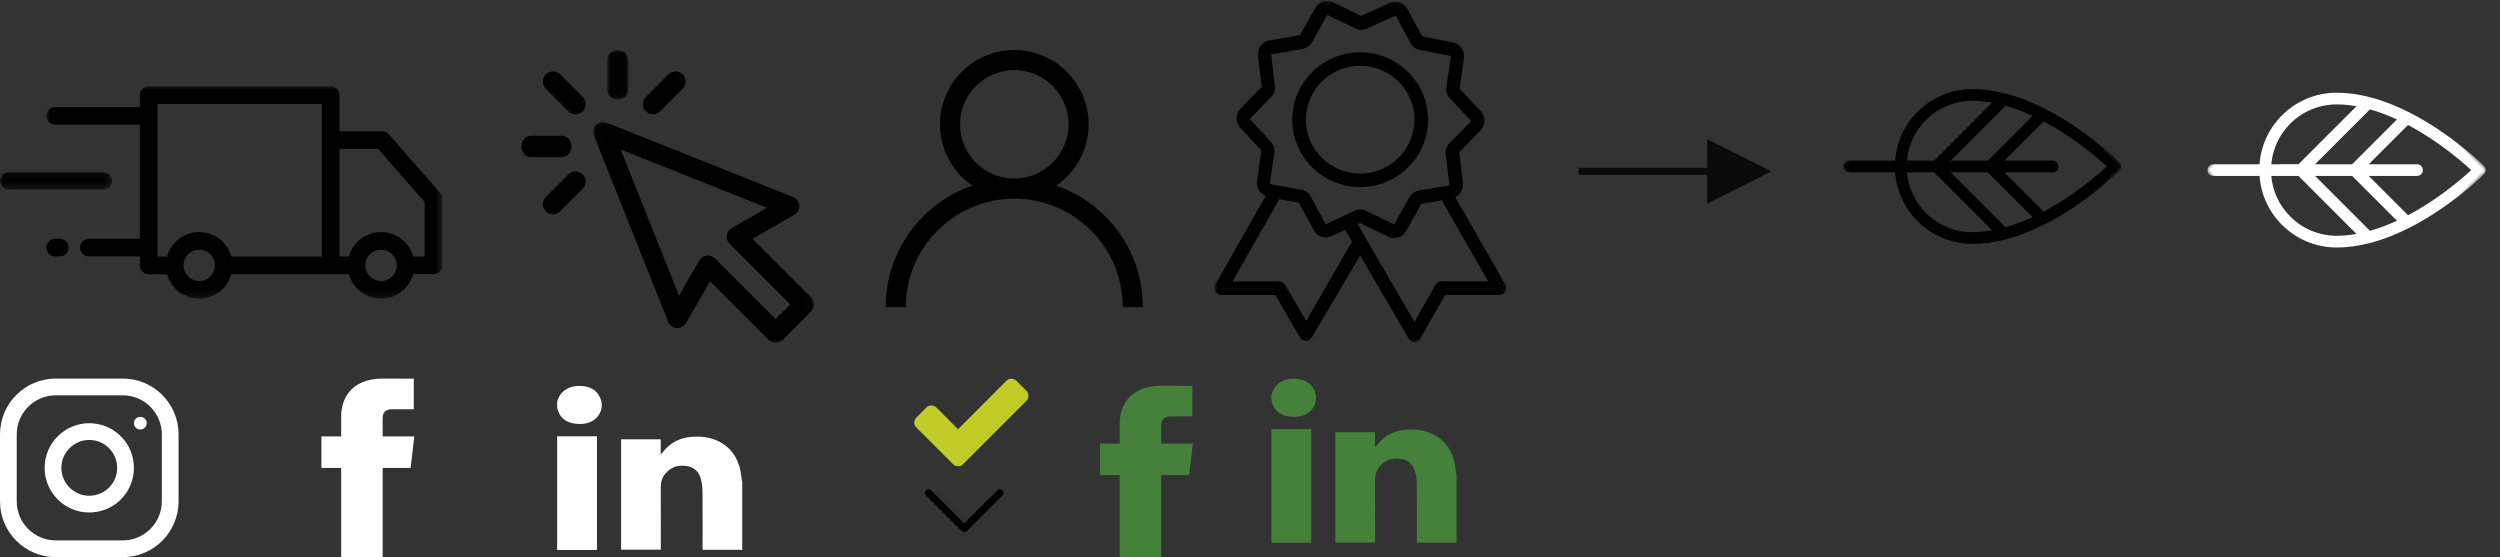 <?xml version="1.0" encoding="UTF-8"?>
<svg width="350px" height="78px" viewBox="0 0 350 78" version="1.1" xmlns="http://www.w3.org/2000/svg" xmlns:xlink="http://www.w3.org/1999/xlink">
    <rect x="0" y="0" width="350" height="78" fill="#333333" stroke="none"/>
    <!-- Generator: Sketch 52.3 (67297) - http://www.bohemiancoding.com/sketch -->
    <title>Artboard</title>
    <desc>Created with Sketch.</desc>
    <defs>
        <polygon id="path-1" points="0 0 55.437 0 55.437 29.728 0 29.728"></polygon>
        <polygon id="path-3" points="0 0.075 15.686 0.075 15.686 2.54 0 2.54"></polygon>
        <polygon id="path-5" points="0.047 0.075 30.969 0.075 30.969 31 0.047 31"></polygon>
        <polygon id="path-7" points="0.019 0.027 2.962 0.027 2.962 6.927 0.019 6.927"></polygon>
        <polygon id="path-9" points="0 0.109 40.906 0.109 40.906 47.882 0 47.882"></polygon>
        <polygon id="path-11" points="0 0 28.021 0 28.021 28.021 0 28.021"></polygon>
        <polygon id="path-13" points="0 0 28.021 0 28.021 28.021 0 28.021"></polygon>
    </defs>
    <g id="Artboard" stroke="none" stroke-width="1" fill="none" fill-rule="evenodd">
        <g id="fermes-valens_icons">
            <g>
                <g id="Group">
                    <g id="Group-9" transform="translate(0, 12)">
                        <g id="Group-3" transform="translate(6.462, 0.05)">
                            <g id="Fill-1-Clipped">
                                <g>
                                    <mask id="mask-2" fill="white">
                                        <use xlink:href="#path-1"></use>
                                    </mask>
                                    <g id="path-1"></g>
                                    <path d="M52.992,23.868 L51.383,23.868 C50.841,21.892 49.03,20.437 46.884,20.437 C44.738,20.437 42.927,21.892 42.384,23.868 L41.061,23.868 L41.061,8.797 L46.483,8.797 L52.992,16.224 L52.992,23.868 Z M46.884,27.299 C45.671,27.299 44.685,26.313 44.685,25.101 C44.685,23.889 45.671,22.903 46.884,22.903 C48.096,22.903 49.083,23.889 49.083,25.101 C49.083,26.313 48.096,27.299 46.884,27.299 Z M25.926,23.868 C25.383,21.892 23.572,20.437 21.426,20.437 C19.28,20.437 17.47,21.892 16.927,23.868 L15.586,23.868 L15.586,2.503 L38.594,2.503 L38.594,23.868 L25.926,23.868 Z M21.427,27.299 C20.214,27.299 19.228,26.313 19.228,25.101 C19.228,23.889 20.214,22.903 21.427,22.903 C22.639,22.903 23.626,23.889 23.626,25.101 C23.626,26.313 22.639,27.299 21.427,27.299 Z M55.153,14.948 L47.971,6.752 C47.736,6.485 47.398,6.332 47.043,6.332 L41.062,6.332 L41.062,1.27 C41.062,0.589 40.51,0.037 39.828,0.037 L14.353,0.037 C13.672,0.037 13.119,0.589 13.119,1.27 L13.119,2.933 L1.256,2.933 C0.575,2.933 0.023,3.485 0.023,4.166 C0.023,4.847 0.575,5.399 1.256,5.399 L13.119,5.399 L13.119,21.382 L5.978,21.382 C5.297,21.382 4.745,21.934 4.745,22.615 C4.745,23.296 5.297,23.848 5.978,23.848 L13.119,23.848 L13.119,25.101 C13.119,25.782 13.672,26.334 14.353,26.334 L16.927,26.334 C17.47,28.309 19.281,29.765 21.427,29.765 C23.573,29.765 25.384,28.309 25.926,26.334 L42.385,26.334 L42.385,26.333 C42.927,28.309 44.738,29.764 46.884,29.764 C49.03,29.764 50.841,28.309 51.383,26.333 L54.226,26.333 C54.907,26.333 55.459,25.781 55.459,25.101 L55.459,15.761 C55.459,15.462 55.35,15.173 55.153,14.948 Z" id="Fill-1" fill="#000000" fill-rule="nonzero" mask="url(#mask-2)"></path>
                                </g>
                            </g>
                        </g>
                        <path d="M8.376,21.432 L7.718,21.432 C7.037,21.432 6.485,21.984 6.485,22.665 C6.485,23.346 7.037,23.898 7.718,23.898 L8.376,23.898 C9.058,23.898 9.61,23.346 9.61,22.665 C9.61,21.984 9.058,21.432 8.376,21.432" id="Fill-4" fill="#000000"></path>
                        <g id="Group-8" transform="translate(0, 12.009)">
                            <g id="Fill-6-Clipped">
                                <g>
                                    <mask id="mask-4" fill="white">
                                        <use xlink:href="#path-3"></use>
                                    </mask>
                                    <g id="path-3"></g>
                                    <path d="M14.452,0.075 L1.233,0.075 C0.552,0.075 -8.73239437e-06,0.627 -8.73239437e-06,1.308 C-8.73239437e-06,1.989 0.552,2.54 1.233,2.54 L14.452,2.54 C15.133,2.54 15.686,1.989 15.686,1.308 C15.686,0.627 15.133,0.075 14.452,0.075" id="Fill-6" fill="#000000" mask="url(#mask-4)"></path>
                                </g>
                            </g>
                        </g>
                    </g>
                    <g id="Group-15" transform="translate(73, 7)">
                        <g id="Group-3" transform="translate(10, 10)">
                            <g id="Fill-1-Clipped">
                                <g>
                                    <mask id="mask-6" fill="white">
                                        <use xlink:href="#path-5"></use>
                                    </mask>
                                    <g id="path-5"></g>
                                    <path d="M25.587,27.672 L17.089,19.173 C16.828,18.912 16.477,18.769 16.114,18.769 C16.054,18.769 15.994,18.773 15.934,18.781 C15.509,18.836 15.134,19.087 14.92,19.458 L12.063,24.405 L3.895,3.923 L24.374,12.093 L19.427,14.95 C19.056,15.164 18.805,15.539 18.75,15.964 C18.694,16.389 18.839,16.816 19.142,17.119 L27.641,25.618 L25.587,27.672 Z M30.565,24.643 L22.361,16.439 L28.214,13.058 C28.671,12.794 28.938,12.292 28.899,11.765 C28.861,11.239 28.526,10.78 28.035,10.584 L1.937,0.174 C1.425,-0.031 0.841,0.09 0.451,0.479 C0.062,0.869 -0.059,1.453 0.146,1.965 L10.555,28.066 C10.75,28.557 11.209,28.892 11.736,28.93 C12.263,28.969 12.765,28.702 13.029,28.245 L16.409,22.392 L24.612,30.596 C24.871,30.855 25.222,31 25.587,31 C25.953,31 26.303,30.855 26.562,30.596 L30.565,26.593 C31.103,26.054 31.103,25.181 30.565,24.643 Z" id="Fill-1" fill="#000000" fill-rule="nonzero" mask="url(#mask-6)"></path>
                                </g>
                            </g>
                        </g>
                        <path d="M5.426,3.416 C4.871,2.861 3.972,2.861 3.416,3.416 C2.861,3.971 2.861,4.871 3.416,5.426 L6.574,8.584 C6.851,8.861 7.215,9 7.579,9 C7.943,9 8.306,8.861 8.584,8.584 C9.139,8.029 9.139,7.129 8.584,6.574 L5.426,3.416 Z" id="Fill-4" fill="#000000"></path>
                        <path d="M7,13.5 C7,12.672 6.39,12 5.639,12 L1.361,12 C0.61,12 0,12.671 0,13.5 C0,14.328 0.61,15 1.361,15 L5.639,15 C6.39,15 7,14.328 7,13.5" id="Fill-6" fill="#000000"></path>
                        <path d="M6.574,17.416 L3.416,20.574 C2.861,21.129 2.861,22.029 3.416,22.584 C3.694,22.861 4.057,23 4.421,23 C4.785,23 5.148,22.861 5.426,22.584 L8.584,19.426 C9.139,18.871 9.139,17.971 8.584,17.416 C8.029,16.861 7.129,16.861 6.574,17.416" id="Fill-8" fill="#000000"></path>
                        <g id="Group-12" transform="translate(12, 0)">
                            <g id="Fill-10-Clipped">
                                <g>
                                    <mask id="mask-8" fill="white">
                                        <use xlink:href="#path-7"></use>
                                    </mask>
                                    <g id="path-7"></g>
                                    <path d="M1.491,6.927 C2.303,6.927 2.962,6.326 2.962,5.585 L2.962,1.369 C2.962,0.628 2.303,0.027 1.491,0.027 C0.678,0.027 0.019,0.628 0.019,1.369 L0.019,5.585 C0.019,6.326 0.678,6.927 1.491,6.927" id="Fill-10" fill="#000000" mask="url(#mask-8)"></path>
                                </g>
                            </g>
                        </g>
                        <path d="M18.421,9 C18.785,9 19.149,8.862 19.426,8.584 L22.584,5.426 C23.139,4.871 23.139,3.971 22.584,3.416 C22.029,2.861 21.129,2.861 20.574,3.416 L17.416,6.574 C16.861,7.129 16.861,8.029 17.416,8.584 C17.694,8.862 18.057,9 18.421,9" id="Fill-13" fill="#000000"></path>
                    </g>
                    <path d="M142,25 C137.813,25 134.406,21.593 134.406,17.406 C134.406,13.219 137.813,9.812 142,9.812 C146.187,9.812 149.594,13.219 149.594,17.406 C149.594,21.593 146.187,25 142,25 M154.728,30.272 C152.767,28.312 150.434,26.86 147.888,25.982 C150.615,24.104 152.406,20.96 152.406,17.406 C152.406,11.668 147.738,7 142,7 C136.262,7 131.594,11.668 131.594,17.406 C131.594,20.96 133.385,24.104 136.112,25.982 C133.566,26.86 131.233,28.312 129.272,30.272 C125.872,33.672 124,38.192 124,43 L126.812,43 C126.812,34.626 133.626,27.812 142,27.812 C150.374,27.812 157.188,34.626 157.188,43 L160,43 C160,38.192 158.128,33.672 154.728,30.272" id="Fill-1" fill="#000000" fill-rule="nonzero"></path>
                    <g id="Group-6" transform="translate(170, 0)">
                        <g id="Group-3" transform="translate(0, 0.009)">
                            <g id="Fill-1-Clipped">
                                <g>
                                    <mask id="mask-10" fill="white">
                                        <use xlink:href="#path-9"></use>
                                    </mask>
                                    <g id="path-9"></g>
                                    <path d="M31.785,39.391 C31.452,39.391 31.119,39.579 30.976,39.862 L28.029,45.052 L21.327,33.541 C21.279,33.4 21.231,33.305 21.136,33.211 L20.091,31.371 L20.423,31.229 L24.321,33.116 C24.607,33.258 24.892,33.305 25.177,33.305 C25.843,33.305 26.508,32.975 26.841,32.362 L28.98,28.541 L31.832,28.022 L38.345,39.391 L31.785,39.391 Z M15.622,31.371 L15.575,31.371 L13.483,27.456 C13.198,26.984 12.723,26.606 12.152,26.559 L7.779,25.757 L8.397,21.417 C8.492,20.851 8.302,20.238 7.921,19.86 L4.974,16.653 L7.969,13.539 C8.397,13.114 8.587,12.548 8.492,11.982 L7.969,7.689 C7.969,7.689 7.969,7.642 8.016,7.595 L12.342,6.84 C12.865,6.746 13.388,6.416 13.673,5.897 L15.812,2.076 L19.71,3.963 C20.233,4.246 20.899,4.246 21.422,3.963 L25.367,2.17 L25.415,2.17 L27.506,6.086 C27.791,6.557 28.267,6.935 28.79,6.982 L33.116,7.831 L32.498,12.171 C32.403,12.737 32.593,13.35 32.973,13.728 L35.968,16.936 L32.925,20.049 C32.498,20.474 32.307,21.04 32.403,21.606 L32.925,25.946 L28.647,26.654 C28.124,26.748 27.601,27.078 27.316,27.597 L25.177,31.418 L21.279,29.531 C20.756,29.248 20.091,29.248 19.568,29.531 L15.622,31.371 Z M12.865,44.91 L9.918,39.862 C9.728,39.579 9.443,39.391 9.11,39.391 L2.55,39.391 L9.11,27.88 L11.819,28.352 L13.911,32.173 C14.339,33.069 15.385,33.447 16.335,33.069 L16.383,33.069 L18.332,32.173 L19.283,33.824 L12.865,44.91 Z M40.769,39.862 L33.734,27.597 C34.447,27.267 34.874,26.512 34.827,25.663 L34.304,21.323 L37.299,18.209 C37.964,17.549 38.012,16.417 37.346,15.615 L34.351,12.407 L34.969,8.02 C35.065,7.076 34.399,6.133 33.448,5.944 L29.123,5.095 L27.031,1.274 C26.603,0.377 25.557,1.26565425e-14 24.607,0.377 L24.559,0.377 L20.566,2.217 L16.668,0.33 C16.24,0.094 15.717,0.047 15.242,0.189 C14.767,0.33 14.386,0.66 14.149,1.085 L12.009,4.906 L7.684,5.661 C6.685,5.85 6.02,6.746 6.115,7.784 L6.638,12.124 L3.643,15.237 C2.978,15.898 2.93,17.03 3.596,17.832 L6.59,21.04 L5.972,25.427 C5.877,26.276 6.4,27.078 7.208,27.408 L0.125,39.862 C-0.065,40.145 -0.017,40.523 0.125,40.806 C0.316,41.089 0.601,41.278 0.934,41.278 L8.539,41.278 L12.009,47.269 C12.2,47.552 12.485,47.741 12.818,47.741 C13.15,47.741 13.483,47.552 13.626,47.269 L20.423,35.758 L27.221,47.41 C27.411,47.693 27.696,47.882 28.029,47.882 C28.362,47.882 28.695,47.693 28.837,47.41 L32.307,41.278 L39.913,41.278 C40.246,41.278 40.579,41.089 40.721,40.806 C40.959,40.523 40.959,40.145 40.769,39.862 Z" id="Fill-1" fill="#000000" fill-rule="nonzero" mask="url(#mask-10)"></path>
                                </g>
                            </g>
                        </g>
                        <path d="M20.423,24.304 C16.24,24.304 12.818,20.907 12.818,16.756 C12.818,12.604 16.24,9.208 20.423,9.208 C24.607,9.208 28.029,12.604 28.029,16.756 C28.029,20.907 24.607,24.304 20.423,24.304 M29.931,16.756 C29.931,11.567 25.652,7.321 20.423,7.321 C15.194,7.321 10.916,11.567 10.916,16.756 C10.916,21.945 15.194,26.191 20.423,26.191 C25.652,26.191 29.931,21.945 29.931,16.756" id="Fill-4" fill="#000000" fill-rule="nonzero"></path>
                    </g>
                    <polygon id="Line-2-Copy-5" fill="#0A0A0A" points="239 24.494 221.5 24.494 221 24.494 221 23.494 221.5 23.494 239 23.494 239 19.494 248 23.994 239 28.494"></polygon>
                    <g id="Group-3-Copy-6" transform="translate(277.506, 24) rotate(45) translate(-277.506, -24) translate(263.006, 9.5)">
                        <g id="Fill-1-Clipped">
                            <g>
                                <mask id="mask-12" fill="white">
                                    <use xlink:href="#path-11"></use>
                                </mask>
                                <g id="path-11"></g>
                                <path d="M19.537,21.488 C17.801,23.224 15.491,24.18 13.035,24.18 C10.855,24.18 8.791,23.426 7.14,22.042 L9.834,19.348 L21.315,19.348 C20.782,20.112 20.192,20.833 19.537,21.488 M3.84,14.985 C3.84,12.53 4.797,10.22 6.533,8.484 C7.188,7.829 7.908,7.239 8.673,6.706 L8.673,18.186 L5.979,20.881 C4.594,19.23 3.84,17.166 3.84,14.985 M13.985,4.013 L13.985,12.875 L10.315,16.545 L10.315,5.682 C11.5,5.019 12.745,4.469 13.985,4.013 M22.339,17.706 L11.476,17.706 L15.146,14.036 L24.007,14.036 C23.551,15.275 23.002,16.521 22.339,17.706 M19.362,2.517 C22.412,1.905 25.06,1.721 26.355,1.666 C26.3,2.961 26.116,5.609 25.503,8.659 C25.273,9.805 24.966,11.078 24.561,12.394 L16.787,12.394 L21.563,7.619 C21.883,7.298 21.883,6.778 21.563,6.458 C21.242,6.137 20.722,6.137 20.402,6.458 L15.627,11.233 L15.627,3.46 C16.942,3.054 18.216,2.748 19.362,2.517 M27.119,8.95 C28.011,4.495 28.021,0.969 28.021,0.821 C28.021,0.603 27.934,0.394 27.78,0.241 C27.626,0.087 27.418,0 27.2,0 C27.052,0 23.526,0.01 19.071,0.901 C17.484,1.219 15.98,1.609 14.573,2.068 C14.563,2.07 14.554,2.074 14.545,2.077 C13.634,2.374 12.763,2.701 11.937,3.054 C10.928,3.487 9.984,3.962 9.109,4.476 C9.083,4.49 9.057,4.506 9.032,4.523 C7.629,5.356 6.403,6.292 5.373,7.323 C3.326,9.37 2.198,12.091 2.198,14.985 C2.198,17.605 3.121,20.082 4.814,22.046 L0.24,26.62 C-0.08,26.94 -0.08,27.46 0.24,27.78 C0.401,27.941 0.611,28.021 0.821,28.021 C1.031,28.021 1.241,27.941 1.401,27.78 L5.975,23.207 C7.939,24.899 10.416,25.822 13.035,25.822 C15.93,25.822 18.651,24.695 20.698,22.648 C21.729,21.617 22.665,20.392 23.498,18.989 C23.515,18.964 23.531,18.938 23.545,18.911 C24.059,18.036 24.534,17.093 24.966,16.084 C25.321,15.257 25.647,14.385 25.945,13.473 C25.948,13.465 25.95,13.458 25.952,13.45 C26.411,12.042 26.802,10.537 27.119,8.95" id="Fill-1" fill="#000000" fill-rule="nonzero" mask="url(#mask-12)"></path>
                            </g>
                        </g>
                    </g>
                    <g id="Group-3-Copy-13" transform="translate(328.518, 24.506) rotate(45) translate(-328.518, -24.506) translate(314.018, 10.006)">
                        <g id="Fill-1-Clipped">
                            <g>
                                <mask id="mask-14" fill="white">
                                    <use xlink:href="#path-13"></use>
                                </mask>
                                <g id="path-13"></g>
                                <path d="M19.537,21.488 C17.801,23.224 15.491,24.18 13.035,24.18 C10.855,24.18 8.791,23.426 7.14,22.042 L9.834,19.348 L21.315,19.348 C20.782,20.112 20.192,20.833 19.537,21.488 M3.84,14.985 C3.84,12.53 4.797,10.22 6.533,8.484 C7.188,7.829 7.908,7.239 8.673,6.706 L8.673,18.186 L5.979,20.881 C4.594,19.23 3.84,17.166 3.84,14.985 M13.985,4.013 L13.985,12.875 L10.315,16.545 L10.315,5.682 C11.5,5.019 12.745,4.469 13.985,4.013 M22.339,17.706 L11.476,17.706 L15.146,14.036 L24.007,14.036 C23.551,15.275 23.002,16.521 22.339,17.706 M19.362,2.517 C22.412,1.905 25.06,1.721 26.355,1.666 C26.3,2.961 26.116,5.609 25.503,8.659 C25.273,9.805 24.966,11.078 24.561,12.394 L16.787,12.394 L21.563,7.619 C21.883,7.298 21.883,6.778 21.563,6.458 C21.242,6.137 20.722,6.137 20.402,6.458 L15.627,11.233 L15.627,3.46 C16.942,3.054 18.216,2.748 19.362,2.517 M27.119,8.95 C28.011,4.495 28.021,0.969 28.021,0.821 C28.021,0.603 27.934,0.394 27.78,0.241 C27.626,0.087 27.418,0 27.2,0 C27.052,0 23.526,0.01 19.071,0.901 C17.484,1.219 15.98,1.609 14.573,2.068 C14.563,2.07 14.554,2.074 14.545,2.077 C13.634,2.374 12.763,2.701 11.937,3.054 C10.928,3.487 9.984,3.962 9.109,4.476 C9.083,4.49 9.057,4.506 9.032,4.523 C7.629,5.356 6.403,6.292 5.373,7.323 C3.326,9.37 2.198,12.091 2.198,14.985 C2.198,17.605 3.121,20.082 4.814,22.046 L0.24,26.62 C-0.08,26.94 -0.08,27.46 0.24,27.78 C0.401,27.941 0.611,28.021 0.821,28.021 C1.031,28.021 1.241,27.941 1.401,27.78 L5.975,23.207 C7.939,24.899 10.416,25.822 13.035,25.822 C15.93,25.822 18.651,24.695 20.698,22.648 C21.729,21.617 22.665,20.392 23.498,18.989 C23.515,18.964 23.531,18.938 23.545,18.911 C24.059,18.036 24.534,17.093 24.966,16.084 C25.321,15.257 25.647,14.385 25.945,13.473 C25.948,13.465 25.95,13.458 25.952,13.45 C26.411,12.042 26.802,10.537 27.119,8.95" id="Fill-1" fill="#FFFFFF" fill-rule="nonzero" mask="url(#mask-14)"></path>
                            </g>
                        </g>
                    </g>
                    <g id="Group-7" transform="translate(0, 53)" fill="#FFFFFF">
                        <path d="M22.656,17.188 C22.656,20.203 20.203,22.656 17.188,22.656 L7.812,22.656 C4.797,22.656 2.344,20.203 2.344,17.188 L2.344,7.812 C2.344,4.797 4.797,2.344 7.812,2.344 L17.188,2.344 C20.203,2.344 22.656,4.797 22.656,7.812 L22.656,17.188 Z M17.188,0 L7.812,0 C3.498,0 0,3.498 0,7.812 L0,17.188 C0,21.502 3.498,25 7.812,25 L17.188,25 C21.502,25 25,21.502 25,17.188 L25,7.812 C25,3.498 21.502,0 17.188,0 Z" id="Fill-1" fill-rule="nonzero"></path>
                        <path d="M12.5,16.406 C10.347,16.406 8.594,14.653 8.594,12.5 C8.594,10.345 10.347,8.594 12.5,8.594 C14.653,8.594 16.406,10.345 16.406,12.5 C16.406,14.653 14.653,16.406 12.5,16.406 M12.5,6.25 C9.048,6.25 6.25,9.048 6.25,12.5 C6.25,15.952 9.048,18.75 12.5,18.75 C15.952,18.75 18.75,15.952 18.75,12.5 C18.75,9.048 15.952,6.25 12.5,6.25" id="Fill-3" fill-rule="nonzero"></path>
                        <path d="M19.643,5.357 C20.136,5.357 20.536,5.757 20.536,6.25 C20.536,6.743 20.136,7.143 19.643,7.143 C19.15,7.143 18.75,6.743 18.75,6.25 C18.75,5.757 19.15,5.357 19.643,5.357" id="Fill-5"></path>
                    </g>
                    <g id="facebook" transform="translate(45, 53)">
                        <polygon id="Clip-2" points="0 0 13 0 13 25 0 25"></polygon>
                        <path d="M13,8.095 L8.572,8.095 L8.572,5.5 C8.572,4.527 9.295,4.298 9.804,4.298 L12.927,4.298 L12.927,0.014 L8.624,0 C3.85,0 2.764,3.195 2.764,5.239 L2.764,8.095 L0,8.095 L0,12.508 L2.764,12.508 L2.764,25 L8.572,25 L8.572,12.508 L12.491,12.508 L13,8.095 Z" id="Fill-1" fill="#FFFFFF"></path>
                    </g>
                    <g id="facebook" transform="translate(154, 54)">
                        <polygon id="Clip-2" points="0 0 13 0 13 25 0 25"></polygon>
                        <path d="M13,8.095 L8.572,8.095 L8.572,5.5 C8.572,4.527 9.295,4.298 9.804,4.298 L12.927,4.298 L12.927,0.014 L8.624,0 C3.85,0 2.764,3.195 2.764,5.239 L2.764,8.095 L0,8.095 L0,12.508 L2.764,12.508 L2.764,25 L8.572,25 L8.572,12.508 L12.491,12.508 L13,8.095 Z" id="Fill-1" fill="#46813B"></path>
                    </g>
                    <g id="icon-linkedin" transform="translate(78, 54)" fill="#FFFFFF">
                        <polygon id="Fill-1" points="0 23 5.571 23 5.571 7.077 0 7.077"></polygon>
                        <path d="M0,2.282 C0.051,2.123 0.095,1.961 0.154,1.805 C0.589,0.662 1.789,-0.029 3.245,0.027 C4.465,0.075 5.449,0.498 5.974,1.581 C6.817,3.317 5.622,5.199 3.572,5.342 C3.071,5.377 2.54,5.347 2.056,5.23 C0.989,4.972 0.335,4.295 0.067,3.302 C0.045,3.222 0.022,3.143 0,3.063 L0,2.282 Z" id="Fill-5"></path>
                        <path d="M25.912,23 C25.793,22.991 25.674,22.974 25.555,22.974 C23.958,22.972 22.361,22.972 20.764,22.972 L20.362,22.972 L20.362,22.63 C20.362,20.042 20.374,17.455 20.352,14.867 C20.347,14.286 20.277,13.694 20.139,13.128 C19.895,12.127 19.274,11.41 18.114,11.239 C16.93,11.065 15.933,11.385 15.178,12.275 C14.692,12.848 14.507,13.502 14.51,14.227 C14.521,17.019 14.515,19.812 14.515,22.604 C14.515,22.714 14.515,22.824 14.515,22.953 L8.955,22.953 L8.955,7.503 L14.504,7.503 L14.504,9.563 C14.525,9.567 14.545,9.571 14.566,9.575 C14.739,9.365 14.904,9.149 15.086,8.946 C16.038,7.883 17.265,7.297 18.743,7.168 C20.392,7.024 21.952,7.264 23.314,8.198 C24.559,9.05 25.253,10.238 25.594,11.61 C25.726,12.142 25.773,12.692 25.86,13.234 C25.875,13.325 25.894,13.416 25.912,13.506 L25.912,23 Z" id="Fill-2"></path>
                    </g>
                    <g id="icon-linkedin" transform="translate(178, 53)" fill="#46813B">
                        <polygon id="Fill-1" points="0 23 5.571 23 5.571 7.077 0 7.077"></polygon>
                        <path d="M0,2.282 C0.051,2.123 0.095,1.961 0.154,1.805 C0.589,0.662 1.789,-0.029 3.245,0.027 C4.465,0.075 5.449,0.498 5.974,1.581 C6.817,3.317 5.622,5.199 3.572,5.342 C3.071,5.377 2.54,5.347 2.056,5.23 C0.989,4.972 0.335,4.295 0.067,3.302 C0.045,3.222 0.022,3.143 0,3.063 L0,2.282 Z" id="Fill-5"></path>
                        <path d="M25.912,23 C25.793,22.991 25.674,22.974 25.555,22.974 C23.958,22.972 22.361,22.972 20.764,22.972 L20.362,22.972 L20.362,22.63 C20.362,20.042 20.374,17.455 20.352,14.867 C20.347,14.286 20.277,13.694 20.139,13.128 C19.895,12.127 19.274,11.41 18.114,11.239 C16.93,11.065 15.933,11.385 15.178,12.275 C14.692,12.848 14.507,13.502 14.51,14.227 C14.521,17.019 14.515,19.812 14.515,22.604 C14.515,22.714 14.515,22.824 14.515,22.953 L8.955,22.953 L8.955,7.503 L14.504,7.503 L14.504,9.563 C14.525,9.567 14.545,9.571 14.566,9.575 C14.739,9.365 14.904,9.149 15.086,8.946 C16.038,7.883 17.265,7.297 18.743,7.168 C20.392,7.024 21.952,7.264 23.314,8.198 C24.559,9.05 25.253,10.238 25.594,11.61 C25.726,12.142 25.773,12.692 25.86,13.234 C25.875,13.325 25.894,13.416 25.912,13.506 L25.912,23 Z" id="Fill-2"></path>
                    </g>
                </g>
                <g id="correct-symbol" transform="translate(128, 53)" fill="#C1CC29">
                    <path d="M15.694,1.716 L14.292,0.313 C14.1,0.121 13.866,0.024 13.591,0.024 C13.316,0.024 13.082,0.121 12.89,0.313 L6.125,7.088 L3.093,4.046 C2.901,3.853 2.667,3.757 2.392,3.757 C2.117,3.757 1.884,3.853 1.691,4.046 L0.289,5.448 C0.096,5.641 0,5.875 0,6.15 C0,6.424 0.096,6.658 0.289,6.851 L4.021,10.584 L5.424,11.986 C5.616,12.179 5.85,12.275 6.125,12.275 C6.4,12.275 6.634,12.178 6.826,11.986 L8.229,10.584 L15.694,3.118 C15.887,2.926 15.983,2.692 15.983,2.417 C15.983,2.142 15.887,1.908 15.694,1.716 Z" id="Path"></path>
                </g>
            </g>
            <g id="arrow3" stroke-linecap="round" stroke-linejoin="round" transform="translate(130, 69)" stroke="#000000">
                <polyline id="Path" points="10 0 5 5 0 0"></polyline>
            </g>
        </g>
    </g>
</svg>